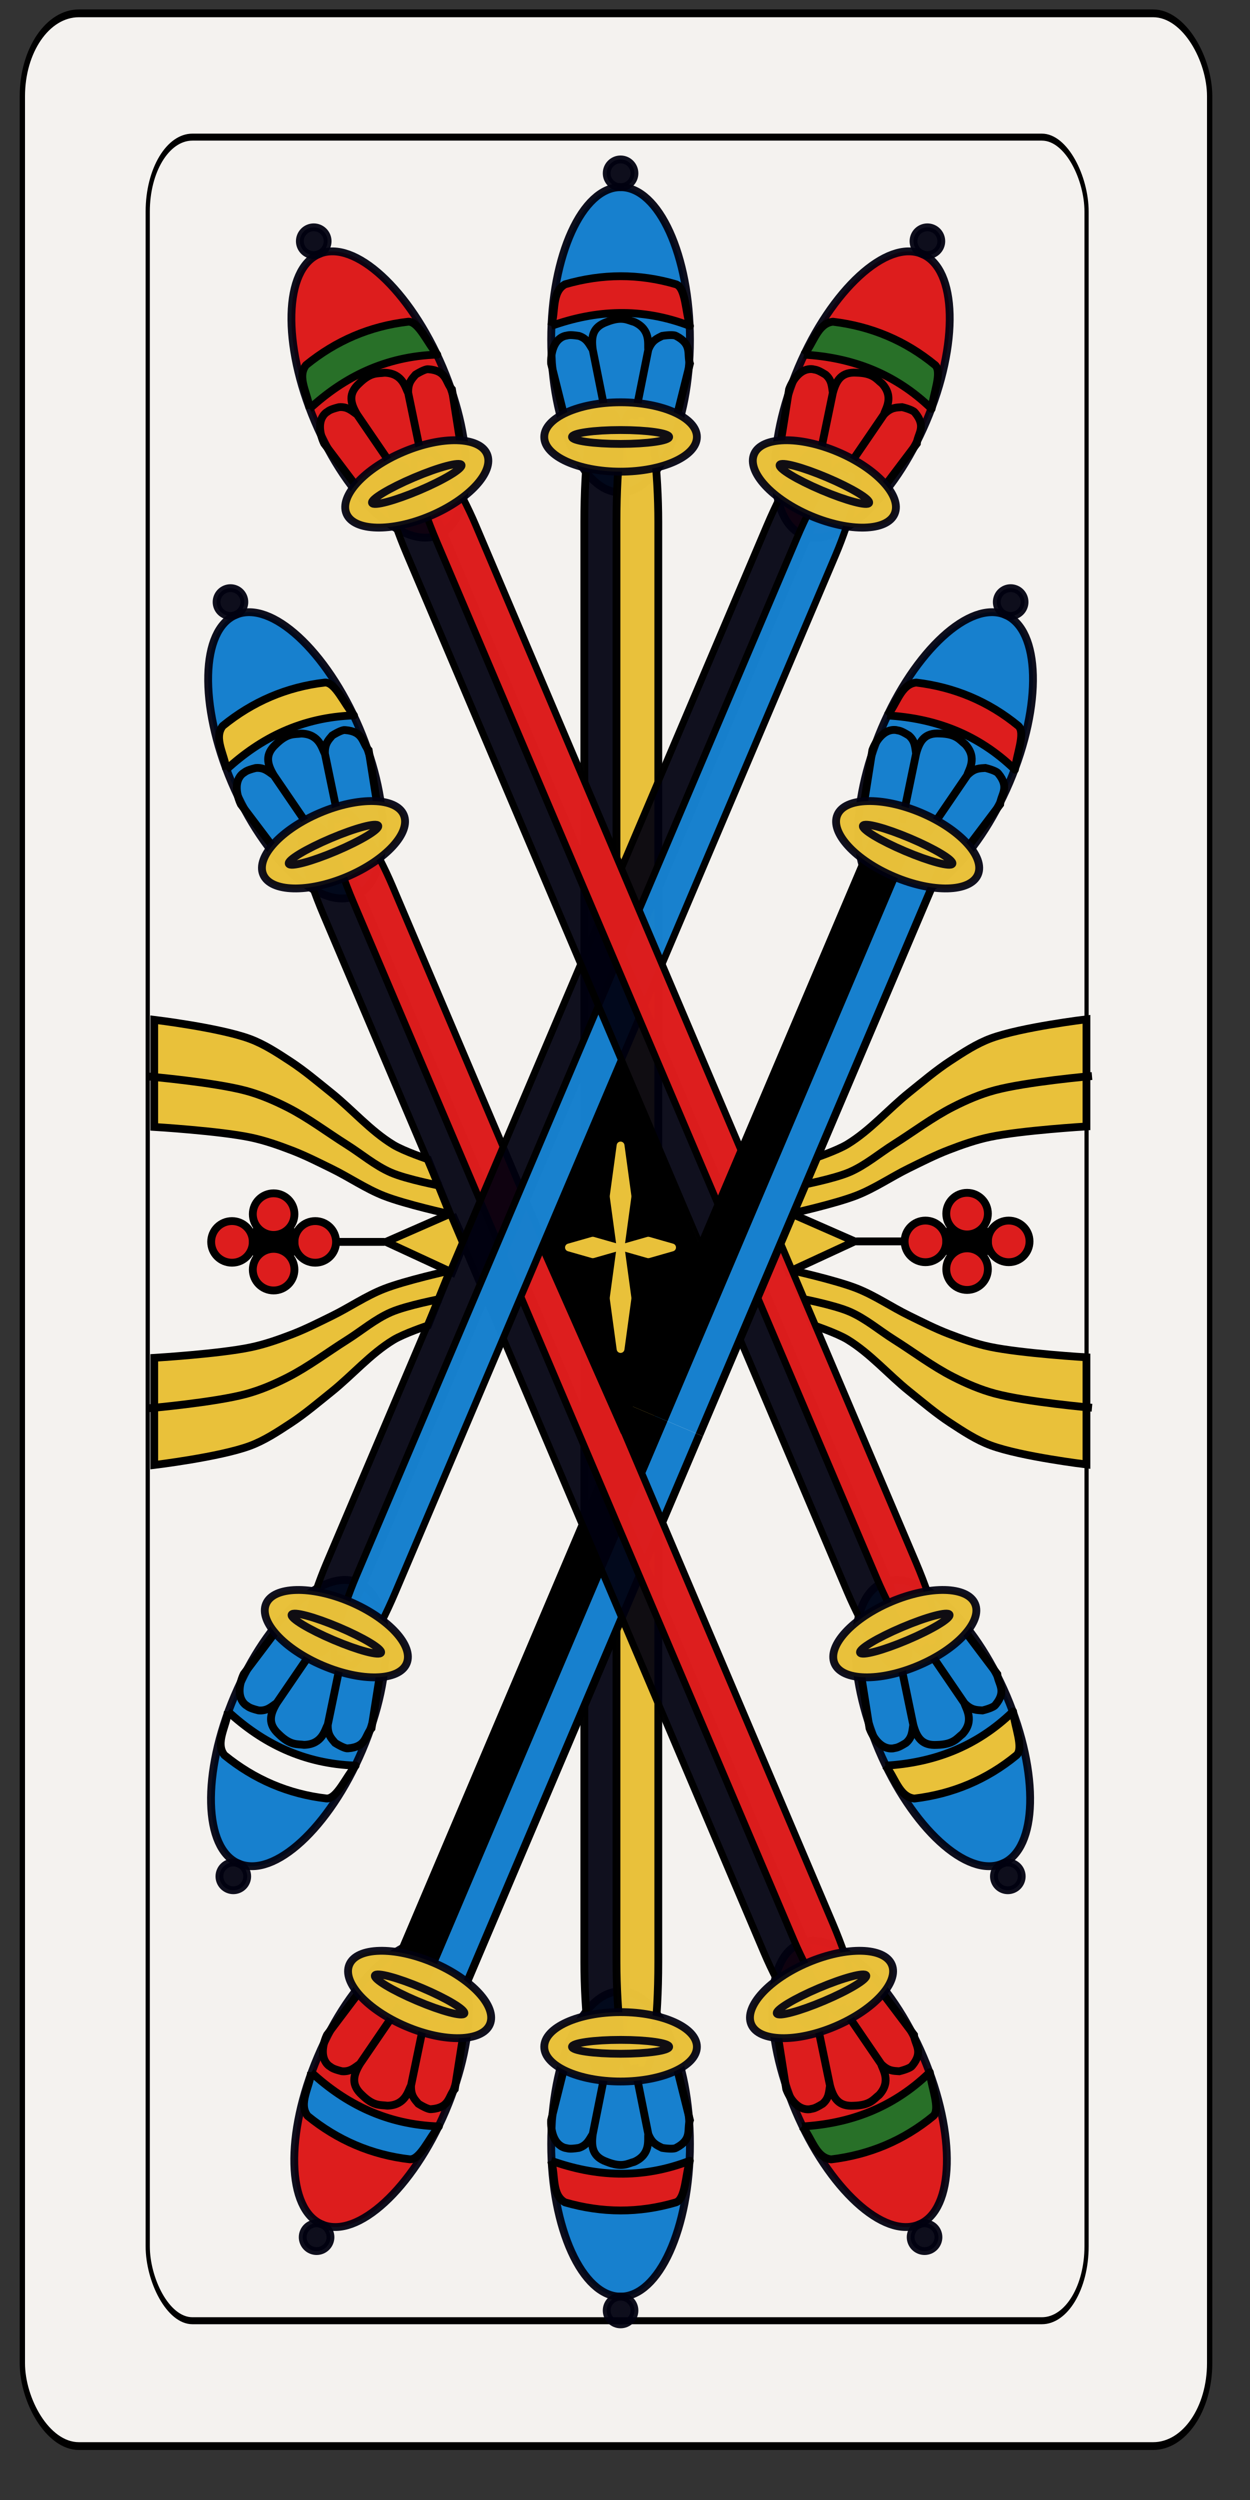 <?xml version="1.0" encoding="UTF-8" standalone="no"?>
<!-- Created with Inkscape (http://www.inkscape.org/) -->

<svg
   xmlns:dc="http://purl.org/dc/elements/1.1/"
   xmlns:cc="http://creativecommons.org/ns#"
   xmlns:rdf="http://www.w3.org/1999/02/22-rdf-syntax-ns#"
   xmlns:svg="http://www.w3.org/2000/svg"
   xmlns="http://www.w3.org/2000/svg"
   xmlns:sodipodi="http://sodipodi.sourceforge.net/DTD/sodipodi-0.dtd"
   xmlns:inkscape="http://www.inkscape.org/namespaces/inkscape"
   width="45mm"
   height="90mm"
   viewBox="0 0 45 90"
   version="1.1"
   id="svg12330"
   inkscape:version="0.92.5 (0.92.5+68)"
   sodipodi:docname="05-Bastoni.,svg.svg">
  <rect x="0" y="0" width="45" height="90" fill="#333333" stroke="none"/>
  <defs
     id="defs12324">
    <inkscape:path-effect
       effect="spiro"
       id="path-effect5697-16"
       is_visible="true" />
    <pattern
       patternUnits="userSpaceOnUse"
       width="3.543"
       height="4.725"
       patternTransform="translate(-52.264,805.512)"
       id="rombi-97">
      <path
         id="path35696-05"
         d="M 0,0 0,0.539 0.482,1.182 0,1.826 0,2.9 0.482,3.543 0,4.186 l 0,0.539 0.406,0 -0.002,-0.002 0.48,-0.643 0.484,0.645 0.807,0 0.482,-0.643 0.482,0.643 0.402,0 0,-0.537 -0.482,-0.643 0.482,-0.645 0,-1.076 L 3.061,1.182 3.543,0.537 3.543,0 3.141,0 2.658,0.643 2.176,0 1.369,0 0.887,0.645 0.404,0.002 0.406,0 0,0 Z M 1.771,0.537 2.254,1.182 1.771,1.824 1.289,1.182 1.771,0.537 Z M 0.887,1.719 1.369,2.361 0.885,3.006 0.402,2.363 0.887,1.719 Z m 1.771,0 L 3.141,2.363 2.658,3.006 2.174,2.363 2.658,1.719 Z M 1.771,2.9 2.254,3.543 1.771,4.188 1.289,3.543 1.771,2.9 Z"
         style="color:#000000;font-style:normal;font-variant:normal;font-weight:normal;font-stretch:normal;font-size:medium;line-height:normal;font-family:sans-serif;text-indent:0;text-align:start;text-decoration:none;text-decoration-line:none;text-decoration-style:solid;text-decoration-color:#000000;letter-spacing:normal;word-spacing:normal;text-transform:none;direction:ltr;block-progression:tb;writing-mode:lr-tb;baseline-shift:baseline;text-anchor:start;white-space:normal;clip-rule:nonzero;display:inline;overflow:visible;visibility:visible;opacity:1;isolation:auto;mix-blend-mode:normal;color-interpolation:sRGB;color-interpolation-filters:linearRGB;solid-color:#000000;solid-opacity:1;fill:#000000;fill-opacity:1;fill-rule:evenodd;stroke:none;stroke-width:0.645;stroke-linecap:butt;stroke-linejoin:miter;stroke-miterlimit:4;stroke-dasharray:none;stroke-dashoffset:0;stroke-opacity:1;color-rendering:auto;image-rendering:auto;shape-rendering:auto;text-rendering:auto;enable-background:accumulate"
         inkscape:connector-curvature="0" />
    </pattern>
    <pattern
       patternUnits="userSpaceOnUse"
       width="3.543"
       height="4.725"
       patternTransform="translate(-52.264,805.512)"
       id="pattern15214">
      <path
         id="path15212"
         d="M 0,0 0,0.539 0.482,1.182 0,1.826 0,2.9 0.482,3.543 0,4.186 l 0,0.539 0.406,0 -0.002,-0.002 0.48,-0.643 0.484,0.645 0.807,0 0.482,-0.643 0.482,0.643 0.402,0 0,-0.537 -0.482,-0.643 0.482,-0.645 0,-1.076 L 3.061,1.182 3.543,0.537 3.543,0 3.141,0 2.658,0.643 2.176,0 1.369,0 0.887,0.645 0.404,0.002 0.406,0 0,0 Z M 1.771,0.537 2.254,1.182 1.771,1.824 1.289,1.182 1.771,0.537 Z M 0.887,1.719 1.369,2.361 0.885,3.006 0.402,2.363 0.887,1.719 Z m 1.771,0 L 3.141,2.363 2.658,3.006 2.174,2.363 2.658,1.719 Z M 1.771,2.9 2.254,3.543 1.771,4.188 1.289,3.543 1.771,2.9 Z"
         style="color:#000000;font-style:normal;font-variant:normal;font-weight:normal;font-stretch:normal;font-size:medium;line-height:normal;font-family:sans-serif;text-indent:0;text-align:start;text-decoration:none;text-decoration-line:none;text-decoration-style:solid;text-decoration-color:#000000;letter-spacing:normal;word-spacing:normal;text-transform:none;direction:ltr;block-progression:tb;writing-mode:lr-tb;baseline-shift:baseline;text-anchor:start;white-space:normal;clip-rule:nonzero;display:inline;overflow:visible;visibility:visible;opacity:1;isolation:auto;mix-blend-mode:normal;color-interpolation:sRGB;color-interpolation-filters:linearRGB;solid-color:#000000;solid-opacity:1;fill:#000000;fill-opacity:1;fill-rule:evenodd;stroke:none;stroke-width:0.645;stroke-linecap:butt;stroke-linejoin:miter;stroke-miterlimit:4;stroke-dasharray:none;stroke-dashoffset:0;stroke-opacity:1;color-rendering:auto;image-rendering:auto;shape-rendering:auto;text-rendering:auto;enable-background:accumulate"
         inkscape:connector-curvature="0" />
    </pattern>
    <pattern
       patternUnits="userSpaceOnUse"
       width="3.543"
       height="4.725"
       patternTransform="translate(-52.264,805.512)"
       id="rombi-44">
      <path
         id="path35696-60"
         d="M 0,0 0,0.539 0.482,1.182 0,1.826 0,2.9 0.482,3.543 0,4.186 l 0,0.539 0.406,0 -0.002,-0.002 0.48,-0.643 0.484,0.645 0.807,0 0.482,-0.643 0.482,0.643 0.402,0 0,-0.537 -0.482,-0.643 0.482,-0.645 0,-1.076 L 3.061,1.182 3.543,0.537 3.543,0 3.141,0 2.658,0.643 2.176,0 1.369,0 0.887,0.645 0.404,0.002 0.406,0 0,0 Z M 1.771,0.537 2.254,1.182 1.771,1.824 1.289,1.182 1.771,0.537 Z M 0.887,1.719 1.369,2.361 0.885,3.006 0.402,2.363 0.887,1.719 Z m 1.771,0 L 3.141,2.363 2.658,3.006 2.174,2.363 2.658,1.719 Z M 1.771,2.9 2.254,3.543 1.771,4.188 1.289,3.543 1.771,2.9 Z"
         style="color:#000000;font-style:normal;font-variant:normal;font-weight:normal;font-stretch:normal;font-size:medium;line-height:normal;font-family:sans-serif;text-indent:0;text-align:start;text-decoration:none;text-decoration-line:none;text-decoration-style:solid;text-decoration-color:#000000;letter-spacing:normal;word-spacing:normal;text-transform:none;direction:ltr;block-progression:tb;writing-mode:lr-tb;baseline-shift:baseline;text-anchor:start;white-space:normal;clip-rule:nonzero;display:inline;overflow:visible;visibility:visible;opacity:1;isolation:auto;mix-blend-mode:normal;color-interpolation:sRGB;color-interpolation-filters:linearRGB;solid-color:#000000;solid-opacity:1;fill:#000000;fill-opacity:1;fill-rule:evenodd;stroke:none;stroke-width:0.645;stroke-linecap:butt;stroke-linejoin:miter;stroke-miterlimit:4;stroke-dasharray:none;stroke-dashoffset:0;stroke-opacity:1;color-rendering:auto;image-rendering:auto;shape-rendering:auto;text-rendering:auto;enable-background:accumulate"
         inkscape:connector-curvature="0" />
    </pattern>
    <pattern
       patternUnits="userSpaceOnUse"
       width="3.543"
       height="4.725"
       patternTransform="translate(-52.264,805.512)"
       id="pattern15592">
      <path
         id="path15590"
         d="M 0,0 0,0.539 0.482,1.182 0,1.826 0,2.9 0.482,3.543 0,4.186 l 0,0.539 0.406,0 -0.002,-0.002 0.48,-0.643 0.484,0.645 0.807,0 0.482,-0.643 0.482,0.643 0.402,0 0,-0.537 -0.482,-0.643 0.482,-0.645 0,-1.076 L 3.061,1.182 3.543,0.537 3.543,0 3.141,0 2.658,0.643 2.176,0 1.369,0 0.887,0.645 0.404,0.002 0.406,0 0,0 Z M 1.771,0.537 2.254,1.182 1.771,1.824 1.289,1.182 1.771,0.537 Z M 0.887,1.719 1.369,2.361 0.885,3.006 0.402,2.363 0.887,1.719 Z m 1.771,0 L 3.141,2.363 2.658,3.006 2.174,2.363 2.658,1.719 Z M 1.771,2.9 2.254,3.543 1.771,4.188 1.289,3.543 1.771,2.9 Z"
         style="color:#000000;font-style:normal;font-variant:normal;font-weight:normal;font-stretch:normal;font-size:medium;line-height:normal;font-family:sans-serif;text-indent:0;text-align:start;text-decoration:none;text-decoration-line:none;text-decoration-style:solid;text-decoration-color:#000000;letter-spacing:normal;word-spacing:normal;text-transform:none;direction:ltr;block-progression:tb;writing-mode:lr-tb;baseline-shift:baseline;text-anchor:start;white-space:normal;clip-rule:nonzero;display:inline;overflow:visible;visibility:visible;opacity:1;isolation:auto;mix-blend-mode:normal;color-interpolation:sRGB;color-interpolation-filters:linearRGB;solid-color:#000000;solid-opacity:1;fill:#000000;fill-opacity:1;fill-rule:evenodd;stroke:none;stroke-width:0.645;stroke-linecap:butt;stroke-linejoin:miter;stroke-miterlimit:4;stroke-dasharray:none;stroke-dashoffset:0;stroke-opacity:1;color-rendering:auto;image-rendering:auto;shape-rendering:auto;text-rendering:auto;enable-background:accumulate"
         inkscape:connector-curvature="0" />
    </pattern>
    <pattern
       patternUnits="userSpaceOnUse"
       width="3.543"
       height="4.725"
       patternTransform="translate(-52.264,805.512)"
       id="rombi-16">
      <path
         id="path35696-09"
         d="M 0,0 0,0.539 0.482,1.182 0,1.826 0,2.9 0.482,3.543 0,4.186 l 0,0.539 0.406,0 -0.002,-0.002 0.48,-0.643 0.484,0.645 0.807,0 0.482,-0.643 0.482,0.643 0.402,0 0,-0.537 -0.482,-0.643 0.482,-0.645 0,-1.076 L 3.061,1.182 3.543,0.537 3.543,0 3.141,0 2.658,0.643 2.176,0 1.369,0 0.887,0.645 0.404,0.002 0.406,0 0,0 Z M 1.771,0.537 2.254,1.182 1.771,1.824 1.289,1.182 1.771,0.537 Z M 0.887,1.719 1.369,2.361 0.885,3.006 0.402,2.363 0.887,1.719 Z m 1.771,0 L 3.141,2.363 2.658,3.006 2.174,2.363 2.658,1.719 Z M 1.771,2.9 2.254,3.543 1.771,4.188 1.289,3.543 1.771,2.9 Z"
         style="color:#000000;font-style:normal;font-variant:normal;font-weight:normal;font-stretch:normal;font-size:medium;line-height:normal;font-family:sans-serif;text-indent:0;text-align:start;text-decoration:none;text-decoration-line:none;text-decoration-style:solid;text-decoration-color:#000000;letter-spacing:normal;word-spacing:normal;text-transform:none;direction:ltr;block-progression:tb;writing-mode:lr-tb;baseline-shift:baseline;text-anchor:start;white-space:normal;clip-rule:nonzero;display:inline;overflow:visible;visibility:visible;opacity:1;isolation:auto;mix-blend-mode:normal;color-interpolation:sRGB;color-interpolation-filters:linearRGB;solid-color:#000000;solid-opacity:1;fill:#000000;fill-opacity:1;fill-rule:evenodd;stroke:none;stroke-width:0.645;stroke-linecap:butt;stroke-linejoin:miter;stroke-miterlimit:4;stroke-dasharray:none;stroke-dashoffset:0;stroke-opacity:1;color-rendering:auto;image-rendering:auto;shape-rendering:auto;text-rendering:auto;enable-background:accumulate"
         inkscape:connector-curvature="0" />
    </pattern>
    <pattern
       patternUnits="userSpaceOnUse"
       width="3.543"
       height="4.725"
       patternTransform="translate(-52.264,805.512)"
       id="pattern16138">
      <path
         id="path16136"
         d="M 0,0 0,0.539 0.482,1.182 0,1.826 0,2.9 0.482,3.543 0,4.186 l 0,0.539 0.406,0 -0.002,-0.002 0.48,-0.643 0.484,0.645 0.807,0 0.482,-0.643 0.482,0.643 0.402,0 0,-0.537 -0.482,-0.643 0.482,-0.645 0,-1.076 L 3.061,1.182 3.543,0.537 3.543,0 3.141,0 2.658,0.643 2.176,0 1.369,0 0.887,0.645 0.404,0.002 0.406,0 0,0 Z M 1.771,0.537 2.254,1.182 1.771,1.824 1.289,1.182 1.771,0.537 Z M 0.887,1.719 1.369,2.361 0.885,3.006 0.402,2.363 0.887,1.719 Z m 1.771,0 L 3.141,2.363 2.658,3.006 2.174,2.363 2.658,1.719 Z M 1.771,2.9 2.254,3.543 1.771,4.188 1.289,3.543 1.771,2.9 Z"
         style="color:#000000;font-style:normal;font-variant:normal;font-weight:normal;font-stretch:normal;font-size:medium;line-height:normal;font-family:sans-serif;text-indent:0;text-align:start;text-decoration:none;text-decoration-line:none;text-decoration-style:solid;text-decoration-color:#000000;letter-spacing:normal;word-spacing:normal;text-transform:none;direction:ltr;block-progression:tb;writing-mode:lr-tb;baseline-shift:baseline;text-anchor:start;white-space:normal;clip-rule:nonzero;display:inline;overflow:visible;visibility:visible;opacity:1;isolation:auto;mix-blend-mode:normal;color-interpolation:sRGB;color-interpolation-filters:linearRGB;solid-color:#000000;solid-opacity:1;fill:#000000;fill-opacity:1;fill-rule:evenodd;stroke:none;stroke-width:0.645;stroke-linecap:butt;stroke-linejoin:miter;stroke-miterlimit:4;stroke-dasharray:none;stroke-dashoffset:0;stroke-opacity:1;color-rendering:auto;image-rendering:auto;shape-rendering:auto;text-rendering:auto;enable-background:accumulate"
         inkscape:connector-curvature="0" />
    </pattern>
    <inkscape:path-effect
       effect="powerstroke"
       id="path-effect25722"
       is_visible="true"
       offset_points="0,0.5"
       sort_points="true"
       interpolator_type="Linear"
       interpolator_beta="0.2"
       start_linecap_type="zerowidth"
       linejoin_type="round"
       miter_limit="4"
       end_linecap_type="zerowidth"
       cusp_linecap_type="round" />
  </defs>
  <sodipodi:namedview
     id="base"
     pagecolor="#ffffff"
     bordercolor="#666666"
     borderopacity="1.0"
     inkscape:pageopacity="0.0"
     inkscape:pageshadow="2"
     inkscape:zoom="1.4"
     inkscape:cx="64.017417"
     inkscape:cy="182.55942"
     inkscape:document-units="mm"
     inkscape:current-layer="layer1"
     showgrid="false"
     inkscape:window-width="1920"
     inkscape:window-height="1015"
     inkscape:window-x="0"
     inkscape:window-y="36"
     inkscape:window-maximized="1" />
  <g
     inkscape:label="Livello 1"
     inkscape:groupmode="layer"
     id="layer1"
     transform="translate(0,-207)">
    <g
       transform="matrix(0.282,0,0,0.282,-180,-119)"
       style="display:inline;enable-background:new"
       id="g15798">
      <g
         id="g3963-36-7-9"
         transform="matrix(0.97,0,0,0.996,-324.588,-588.814)"
         style="display:inline;fill:#f4f2ef;fill-opacity:1">
        <g
           style="fill:#f4f2ef;fill-opacity:1"
           transform="matrix(0.7,0,0,1,298.314,-0.792)"
           id="g3888-7-3-8">
          <rect
             inkscape:label="#bordo esterno"
             ry="10.63"
             rx="10.63"
             style="fill:#f4f2ef;fill-opacity:1;stroke:#000000;stroke-width:0.997;stroke-miterlimit:4;stroke-dasharray:none;stroke-opacity:1"
             id="bordo_esterno-5-6-7"
             width="223.228"
             height="311.811"
             x="996.133"
             y="1754.351" />
        </g>
      </g>
      <g
         transform="translate(0,3.544)"
         id="g24318"
         style="display:inline">
        <path
           style="fill:none;fill-rule:evenodd;stroke:#000000;stroke-width:1px;stroke-linecap:butt;stroke-linejoin:miter;stroke-opacity:1"
           d="m 673.228,1311.024 h 14.173"
           id="path24265"
           inkscape:connector-curvature="0" />
        <path
           style="fill:#e9c13a;fill-rule:evenodd;stroke:#000000;stroke-width:1px;stroke-linecap:butt;stroke-linejoin:miter;stroke-opacity:1"
           d="m 695.793,1307.417 -8.22,3.606 8.441,3.907 1.591,-3.907 -1.547,-3.474"
           id="path24211"
           inkscape:connector-curvature="0" />
        <g
           id="g24182">
          <path
             inkscape:connector-curvature="0"
             id="path24132"
             d="m 657.988,1282.673 v 13.678 c 0,0 8.266,0.494 12.308,1.341 1.813,0.38 3.574,0.999 5.304,1.667 1.726,0.666 3.382,1.51 5.045,2.325 2.249,1.102 4.339,2.552 6.668,3.468 2.72,1.071 8.443,2.335 8.443,2.335 l -2.823,-7.009 c 0,0 -3.056,-1.018 -4.424,-1.852 -2.929,-1.786 -5.226,-4.48 -7.908,-6.632 -1.711,-1.373 -3.387,-2.803 -5.218,-4.004 -1.665,-1.092 -3.355,-2.21 -5.218,-2.894 -3.891,-1.428 -12.177,-2.423 -12.177,-2.423 z"
             style="fill:#e9c13a;fill-rule:evenodd;stroke:#000000;stroke-width:0.99;stroke-linecap:butt;stroke-linejoin:miter;stroke-miterlimit:4;stroke-dasharray:none;stroke-opacity:1" />
          <path
             sodipodi:nodetypes="caaaac"
             inkscape:connector-curvature="0"
             id="path24134"
             d="m 694.6,1303.882 c 0,0 -4.382,-0.83 -6.408,-1.716 -2.027,-0.887 -3.741,-2.363 -5.613,-3.543 -2.525,-1.592 -4.918,-3.418 -7.579,-4.772 -1.7,-0.865 -3.473,-1.626 -5.315,-2.121 -4.035,-1.085 -12.402,-1.817 -12.402,-1.817"
             style="fill:none;fill-rule:evenodd;stroke:#000000;stroke-width:1px;stroke-linecap:butt;stroke-linejoin:miter;stroke-opacity:1" />
        </g>
        <g
           transform="matrix(1,0,0,-1,0.001,2622.175)"
           style="display:inline"
           id="g24182-6">
          <path
             inkscape:connector-curvature="0"
             id="path24132-7"
             d="m 657.988,1282.673 v 13.678 c 0,0 8.266,0.494 12.308,1.341 1.813,0.38 3.574,0.999 5.304,1.667 1.726,0.666 3.382,1.51 5.045,2.325 2.249,1.102 4.339,2.552 6.668,3.468 2.72,1.071 8.443,2.335 8.443,2.335 l -2.823,-7.009 c 0,0 -3.056,-1.018 -4.424,-1.852 -2.929,-1.786 -5.226,-4.48 -7.908,-6.632 -1.711,-1.373 -3.387,-2.803 -5.218,-4.004 -1.665,-1.092 -3.355,-2.21 -5.218,-2.894 -3.891,-1.428 -12.177,-2.423 -12.177,-2.423 z"
             style="fill:#e9c13a;fill-rule:evenodd;stroke:#000000;stroke-width:0.99;stroke-linecap:butt;stroke-linejoin:miter;stroke-miterlimit:4;stroke-dasharray:none;stroke-opacity:1" />
          <path
             sodipodi:nodetypes="caaaac"
             inkscape:connector-curvature="0"
             id="path24134-5"
             d="m 694.6,1303.882 c 0,0 -4.382,-0.83 -6.408,-1.716 -2.027,-0.887 -3.741,-2.363 -5.613,-3.543 -2.525,-1.592 -4.918,-3.418 -7.579,-4.772 -1.7,-0.865 -3.473,-1.626 -5.315,-2.121 -4.035,-1.085 -12.402,-1.817 -12.402,-1.817"
             style="fill:none;fill-rule:evenodd;stroke:#000000;stroke-width:1px;stroke-linecap:butt;stroke-linejoin:miter;stroke-opacity:1" />
        </g>
        <circle
           style="opacity:1;fill:#dd1d1d;fill-opacity:1;stroke:#000000;stroke-width:0.999;stroke-linecap:round;stroke-linejoin:round;stroke-miterlimit:4;stroke-dasharray:none;stroke-dashoffset:0;stroke-opacity:1"
           id="path24230"
           cx="667.913"
           cy="1311.024"
           r="2.657" />
        <circle
           style="display:inline;opacity:1;fill:#dd1d1d;fill-opacity:1;stroke:#000000;stroke-width:0.999;stroke-linecap:round;stroke-linejoin:round;stroke-miterlimit:4;stroke-dasharray:none;stroke-dashoffset:0;stroke-opacity:1"
           id="path24230-5"
           cx="678.543"
           cy="1311.024"
           r="2.657" />
        <circle
           style="display:inline;opacity:1;fill:#000000;fill-opacity:1;stroke:#000000;stroke-width:0.999;stroke-linecap:round;stroke-linejoin:round;stroke-miterlimit:4;stroke-dasharray:none;stroke-dashoffset:0;stroke-opacity:1"
           id="path24230-9"
           cx="673.228"
           cy="1311.024"
           r="2.657" />
        <circle
           style="display:inline;opacity:1;fill:#dd1d1d;fill-opacity:1;stroke:#000000;stroke-width:0.999;stroke-linecap:round;stroke-linejoin:round;stroke-miterlimit:4;stroke-dasharray:none;stroke-dashoffset:0;stroke-opacity:1"
           id="path24230-6"
           cx="673.228"
           cy="1307.48"
           r="2.657" />
        <circle
           style="display:inline;opacity:1;fill:#dd1d1d;fill-opacity:1;stroke:#000000;stroke-width:0.999;stroke-linecap:round;stroke-linejoin:round;stroke-miterlimit:4;stroke-dasharray:none;stroke-dashoffset:0;stroke-opacity:1"
           id="path24230-2"
           cx="673.228"
           cy="1314.567"
           r="2.657" />
      </g>
      <g
         id="g3963-3-3-4-4-7-83"
         transform="matrix(0.767,0,0,0.894,-106.474,-394.148)"
         style="display:inline;fill:none">
        <g
           style="fill:none"
           transform="matrix(0.7,0,0,1,298.314,-0.792)"
           id="g3888-6-5-7-3-8-80">
          <rect
             inkscape:label="#bordo interno"
             ry="10.63"
             rx="10.63"
             style="fill:none;fill-opacity:1;stroke:#000000;stroke-width:0.997;stroke-miterlimit:4;stroke-dasharray:none;stroke-opacity:1"
             id="bordo_interno-6-4-0-6-40"
             width="223.228"
             height="311.811"
             x="996.133"
             y="1754.351" />
        </g>
      </g>
      <g
         id="g24318-9"
         style="display:inline"
         transform="matrix(-1,0,0,1,1434.983,3.48)">
        <path
           style="fill:none;fill-rule:evenodd;stroke:#000000;stroke-width:1px;stroke-linecap:butt;stroke-linejoin:miter;stroke-opacity:1"
           d="m 673.228,1311.024 h 14.173"
           id="path24265-2"
           inkscape:connector-curvature="0" />
        <path
           style="fill:#e9c13a;fill-rule:evenodd;stroke:#000000;stroke-width:1px;stroke-linecap:butt;stroke-linejoin:miter;stroke-opacity:1"
           d="m 695.793,1307.417 -8.22,3.606 8.441,3.907 1.591,-3.907 -1.547,-3.474"
           id="path24211-0"
           inkscape:connector-curvature="0" />
        <g
           id="g24182-2">
          <path
             inkscape:connector-curvature="0"
             id="path24132-3"
             d="m 657.988,1282.673 v 13.678 c 0,0 8.266,0.494 12.308,1.341 1.813,0.38 3.574,0.999 5.304,1.667 1.726,0.666 3.382,1.51 5.045,2.325 2.249,1.102 4.339,2.552 6.668,3.468 2.72,1.071 8.443,2.335 8.443,2.335 l -2.823,-7.009 c 0,0 -3.056,-1.018 -4.424,-1.852 -2.929,-1.786 -5.226,-4.48 -7.908,-6.632 -1.711,-1.373 -3.387,-2.803 -5.218,-4.004 -1.665,-1.092 -3.355,-2.21 -5.218,-2.894 -3.891,-1.428 -12.177,-2.423 -12.177,-2.423 z"
             style="fill:#e9c13a;fill-rule:evenodd;stroke:#000000;stroke-width:0.99;stroke-linecap:butt;stroke-linejoin:miter;stroke-miterlimit:4;stroke-dasharray:none;stroke-opacity:1" />
          <path
             sodipodi:nodetypes="caaaac"
             inkscape:connector-curvature="0"
             id="path24134-7"
             d="m 694.6,1303.882 c 0,0 -4.382,-0.83 -6.408,-1.716 -2.027,-0.887 -3.741,-2.363 -5.613,-3.543 -2.525,-1.592 -4.918,-3.418 -7.579,-4.772 -1.7,-0.865 -3.473,-1.626 -5.315,-2.121 -4.035,-1.085 -12.402,-1.817 -12.402,-1.817"
             style="fill:none;fill-rule:evenodd;stroke:#000000;stroke-width:1px;stroke-linecap:butt;stroke-linejoin:miter;stroke-opacity:1" />
        </g>
        <g
           transform="matrix(1,0,0,-1,0.001,2622.175)"
           style="display:inline"
           id="g24182-6-5">
          <path
             inkscape:connector-curvature="0"
             id="path24132-7-9"
             d="m 657.988,1282.673 v 13.678 c 0,0 8.266,0.494 12.308,1.341 1.813,0.38 3.574,0.999 5.304,1.667 1.726,0.666 3.382,1.51 5.045,2.325 2.249,1.102 4.339,2.552 6.668,3.468 2.72,1.071 8.443,2.335 8.443,2.335 l -2.823,-7.009 c 0,0 -3.056,-1.018 -4.424,-1.852 -2.929,-1.786 -5.226,-4.48 -7.908,-6.632 -1.711,-1.373 -3.387,-2.803 -5.218,-4.004 -1.665,-1.092 -3.355,-2.21 -5.218,-2.894 -3.891,-1.428 -12.177,-2.423 -12.177,-2.423 z"
             style="fill:#e9c13a;fill-rule:evenodd;stroke:#000000;stroke-width:0.99;stroke-linecap:butt;stroke-linejoin:miter;stroke-miterlimit:4;stroke-dasharray:none;stroke-opacity:1" />
          <path
             sodipodi:nodetypes="caaaac"
             inkscape:connector-curvature="0"
             id="path24134-5-2"
             d="m 694.6,1303.882 c 0,0 -4.382,-0.83 -6.408,-1.716 -2.027,-0.887 -3.741,-2.363 -5.613,-3.543 -2.525,-1.592 -4.918,-3.418 -7.579,-4.772 -1.7,-0.865 -3.473,-1.626 -5.315,-2.121 -4.035,-1.085 -12.402,-1.817 -12.402,-1.817"
             style="fill:none;fill-rule:evenodd;stroke:#000000;stroke-width:1px;stroke-linecap:butt;stroke-linejoin:miter;stroke-opacity:1" />
        </g>
        <circle
           style="opacity:1;fill:#dd1d1d;fill-opacity:1;stroke:#000000;stroke-width:0.999;stroke-linecap:round;stroke-linejoin:round;stroke-miterlimit:4;stroke-dasharray:none;stroke-dashoffset:0;stroke-opacity:1"
           id="path24230-28"
           cx="667.913"
           cy="1311.024"
           r="2.657" />
        <circle
           style="display:inline;opacity:1;fill:#dd1d1d;fill-opacity:1;stroke:#000000;stroke-width:0.999;stroke-linecap:round;stroke-linejoin:round;stroke-miterlimit:4;stroke-dasharray:none;stroke-dashoffset:0;stroke-opacity:1"
           id="path24230-5-9"
           cx="678.543"
           cy="1311.024"
           r="2.657" />
        <circle
           style="display:inline;opacity:1;fill:#000000;fill-opacity:1;stroke:#000000;stroke-width:0.999;stroke-linecap:round;stroke-linejoin:round;stroke-miterlimit:4;stroke-dasharray:none;stroke-dashoffset:0;stroke-opacity:1"
           id="path24230-9-7"
           cx="673.228"
           cy="1311.024"
           r="2.657" />
        <circle
           style="display:inline;opacity:1;fill:#dd1d1d;fill-opacity:1;stroke:#000000;stroke-width:0.999;stroke-linecap:round;stroke-linejoin:round;stroke-miterlimit:4;stroke-dasharray:none;stroke-dashoffset:0;stroke-opacity:1"
           id="path24230-6-3"
           cx="673.228"
           cy="1307.48"
           r="2.657" />
        <circle
           style="display:inline;opacity:1;fill:#dd1d1d;fill-opacity:1;stroke:#000000;stroke-width:0.999;stroke-linecap:round;stroke-linejoin:round;stroke-miterlimit:4;stroke-dasharray:none;stroke-dashoffset:0;stroke-opacity:1"
           id="path24230-2-6"
           cx="673.228"
           cy="1314.567"
           r="2.657" />
      </g>
      <g
         id="g10000"
         style="display:inline"
         transform="translate(0,1055.907)">
        <ellipse
           style="display:inline;opacity:1;fill:#1780ce;fill-opacity:1;stroke:#00000f;stroke-width:0.999;stroke-linejoin:round;stroke-miterlimit:4;stroke-dasharray:none;stroke-dashoffset:0;stroke-opacity:0.941"
           id="path4792-8"
           cx="717.52"
           cy="143.504"
           rx="8.858"
           ry="19.488" />
        <ellipse
           style="display:inline;opacity:1;fill:#1780ce;fill-opacity:1;stroke:#00000f;stroke-width:0.999;stroke-linejoin:round;stroke-miterlimit:4;stroke-dasharray:none;stroke-dashoffset:0;stroke-opacity:0.941"
           id="path4792-6-96"
           cx="717.52"
           cy="373.819"
           rx="8.858"
           ry="19.488" />
        <rect
           style="display:inline;opacity:0.99;fill:#00000f;fill-opacity:0.941;stroke:#000000;stroke-width:0.997;stroke-linejoin:round;stroke-miterlimit:4;stroke-dasharray:none;stroke-dashoffset:0;stroke-opacity:1"
           id="rect3970-4"
           width="5.338"
           height="211.601"
           x="712.894"
           y="152.861"
           rx="1.772"
           ry="13.896" />
        <rect
           style="display:inline;opacity:0.99;fill:#e9c13a;fill-opacity:1;stroke:#000000;stroke-width:0.997;stroke-linejoin:round;stroke-miterlimit:4;stroke-dasharray:none;stroke-dashoffset:0;stroke-opacity:1"
           id="rect3970-3-3"
           width="5.338"
           height="211.601"
           x="716.998"
           y="152.861"
           rx="1.772"
           ry="13.896" />
        <path
           style="display:inline;fill:none;fill-rule:evenodd;stroke:#000000;stroke-width:1px;stroke-linecap:butt;stroke-linejoin:miter;stroke-opacity:1"
           d="m 710.426,153.632 -1.772,-7.087 c -0.058,-1.177 0.253,-3.097 1.772,-3.543 0.407,-0.05 0.427,-0.206 1.772,0 1.045,0.331 1.339,1.091 1.772,1.772 l 1.772,8.858 -1.772,-8.858 c -0.243,-1.742 0.027,-2.919 1.772,-3.543 1.997,-0.793 2.67,-0.229 3.543,0 2.152,0.985 1.668,2.87 1.772,3.543 l -1.772,8.858 1.772,-8.858 c 0.466,-1.218 1.128,-1.441 1.772,-1.772 0.854,-0.136 1.561,-0.138 1.772,0 2.142,1.107 1.353,2.354 1.772,3.543 l -1.772,7.087"
           id="path4896-33"
           inkscape:connector-curvature="0"
           sodipodi:nodetypes="cccccccccccccccc" />
        <path
           style="display:inline;fill:none;fill-rule:evenodd;stroke:#000000;stroke-width:1px;stroke-linecap:butt;stroke-linejoin:miter;stroke-opacity:1"
           d="m 710.426,363.691 -1.772,7.087 c -0.058,1.177 0.253,3.097 1.772,3.543 0.407,0.05 0.427,0.206 1.772,0 1.045,-0.331 1.339,-1.091 1.772,-1.772 l 1.772,-8.858 -1.772,8.858 c -0.243,1.742 0.027,2.919 1.772,3.543 1.997,0.793 2.67,0.229 3.543,0 2.152,-0.985 1.668,-2.87 1.772,-3.543 l -1.772,-8.858 1.772,8.858 c 0.466,1.218 1.128,1.441 1.772,1.772 0.854,0.136 1.561,0.138 1.772,0 2.142,-1.107 1.353,-2.354 1.772,-3.543 l -1.772,-7.087"
           id="path4896-6-86"
           inkscape:connector-curvature="0"
           sodipodi:nodetypes="cccccccccccccccc" />
        <ellipse
           style="display:inline;opacity:0.99;fill:#e9c13a;fill-opacity:1;stroke:#00000f;stroke-width:0.999;stroke-linejoin:round;stroke-miterlimit:4;stroke-dasharray:none;stroke-dashoffset:0;stroke-opacity:0.941"
           id="path4818-0"
           cx="717.52"
           cy="155.905"
           rx="9.744"
           ry="4.429" />
        <ellipse
           style="display:inline;opacity:0.99;fill:#e9c13a;fill-opacity:1;stroke:#00000f;stroke-width:0.999;stroke-linejoin:round;stroke-miterlimit:4;stroke-dasharray:none;stroke-dashoffset:0;stroke-opacity:0.941"
           id="path4824-4"
           cx="717.52"
           cy="155.905"
           rx="6.201"
           ry="0.886" />
        <ellipse
           style="display:inline;opacity:0.99;fill:#e9c13a;fill-opacity:1;stroke:#00000f;stroke-width:0.999;stroke-linejoin:round;stroke-miterlimit:4;stroke-dasharray:none;stroke-dashoffset:0;stroke-opacity:0.941"
           id="path4818-7-8"
           cx="717.52"
           cy="361.417"
           rx="9.744"
           ry="4.429" />
        <ellipse
           style="display:inline;opacity:0.99;fill:#e9c13a;fill-opacity:1;stroke:#00000f;stroke-width:0.999;stroke-linejoin:round;stroke-miterlimit:4;stroke-dasharray:none;stroke-dashoffset:0;stroke-opacity:0.941"
           id="path4824-5-8"
           cx="717.52"
           cy="361.417"
           rx="6.201"
           ry="0.886" />
        <path
           style="display:inline;fill:#dd1d1d;fill-opacity:1;fill-rule:evenodd;stroke:#000000;stroke-width:0.999;stroke-linecap:butt;stroke-linejoin:round;stroke-miterlimit:4;stroke-dasharray:none;stroke-opacity:1"
           d="m 708.662,141.732 c 0.587,-1.774 0.026,-4.343 1.772,-5.315 4.724,-1.367 9.449,-1.395 14.173,0 1.216,0.442 1.21,3.482 1.772,5.315 -6.205,-2.396 -12.063,-2.017 -17.716,0"
           id="path4854-89"
           inkscape:connector-curvature="0"
           sodipodi:nodetypes="ccccc" />
        <path
           style="display:inline;fill:#dd1d1d;fill-opacity:1;fill-rule:evenodd;stroke:#000000;stroke-width:0.999;stroke-linecap:butt;stroke-linejoin:round;stroke-miterlimit:4;stroke-dasharray:none;stroke-opacity:1"
           d="m 708.649,375.959 c 0.587,1.774 0.026,4.343 1.772,5.315 4.724,1.367 9.449,1.395 14.173,0 1.216,-0.442 1.21,-3.482 1.772,-5.315 -6.205,2.396 -12.063,2.017 -17.716,0"
           id="path4854-3-77"
           inkscape:connector-curvature="0"
           sodipodi:nodetypes="ccccc" />
        <circle
           style="display:inline;opacity:1;fill:#00000f;fill-opacity:0.941;stroke:#00000f;stroke-width:0.999;stroke-linejoin:round;stroke-miterlimit:4;stroke-dasharray:none;stroke-dashoffset:0;stroke-opacity:0.941"
           id="path4871-6"
           cx="717.52"
           cy="122.244"
           r="1.772" />
        <circle
           style="display:inline;opacity:1;fill:#00000f;fill-opacity:0.941;stroke:#00000f;stroke-width:0.999;stroke-linejoin:round;stroke-miterlimit:4;stroke-dasharray:none;stroke-dashoffset:0;stroke-opacity:0.941"
           id="path4871-5-4"
           cx="717.52"
           cy="395.079"
           r="1.772" />
      </g>
      <g
         id="g8678-6"
         style="display:inline"
         transform="translate(-1686.614,1046.362)">
        <ellipse
           style="display:inline;opacity:1;fill:#dd1d1d;fill-opacity:1;stroke:#00000f;stroke-width:0.999;stroke-linejoin:round;stroke-miterlimit:4;stroke-dasharray:none;stroke-dashoffset:0;stroke-opacity:0.941"
           id="path4792-6-05-5-3"
           cx="2331.738"
           cy="-581.622"
           rx="8.858"
           ry="19.488"
           transform="rotate(23)" />
        <path
           style="display:inline;fill:none;fill-rule:evenodd;stroke:#1780ce;stroke-width:6.024;stroke-linecap:butt;stroke-linejoin:miter;stroke-miterlimit:4;stroke-dasharray:none;stroke-opacity:1"
           d="m 2411.261,291.587 -5.538,13.046"
           id="path10616-3-8"
           inkscape:connector-curvature="0" />
        <path
           style="display:inline;fill:#1780ce;fill-rule:evenodd;stroke:#1780ce;stroke-width:6.024;stroke-linecap:butt;stroke-linejoin:miter;stroke-miterlimit:4;stroke-dasharray:none;stroke-opacity:1"
           d="m 2405.724,304.633 -26.305,61.971"
           id="path10618-3-5"
           inkscape:connector-curvature="0" />
        <path
           style="display:inline;fill:none;fill-rule:evenodd;stroke:#000000;stroke-width:1px;stroke-linecap:butt;stroke-linejoin:miter;stroke-opacity:1"
           d="m 2408.659,305.879 -26.305,61.971"
           id="path10612-5-6"
           inkscape:connector-curvature="0" />
        <path
           style="display:inline;fill:none;fill-rule:evenodd;stroke:#000000;stroke-width:5.315;stroke-linecap:butt;stroke-linejoin:miter;stroke-miterlimit:4;stroke-dasharray:none;stroke-opacity:1"
           d="m 2407.674,290.064 -5.538,13.046"
           id="path10604-1-1"
           inkscape:connector-curvature="0" />
        <path
           style="display:inline;fill:none;fill-rule:evenodd;stroke:#000000;stroke-width:5.315;stroke-linecap:butt;stroke-linejoin:miter;stroke-miterlimit:4;stroke-dasharray:none;stroke-opacity:1"
           d="m 2402.136,303.11 -26.305,61.971"
           id="path10606-2-1"
           inkscape:connector-curvature="0" />
        <path
           style="display:inline;fill:none;fill-rule:evenodd;stroke:#000000;stroke-width:0.999;stroke-linecap:butt;stroke-linejoin:miter;stroke-miterlimit:4;stroke-dasharray:none;stroke-opacity:1"
           d="m 2414.197,292.833 -5.538,13.046"
           id="path10610-8-5"
           inkscape:connector-curvature="0" />
        <ellipse
           style="display:inline;opacity:1;fill:#1780ce;fill-opacity:1;stroke:#00000f;stroke-width:0.999;stroke-linejoin:round;stroke-miterlimit:4;stroke-dasharray:none;stroke-dashoffset:0;stroke-opacity:0.941"
           id="path4792-38-1-9"
           cx="2094.296"
           cy="1112.866"
           rx="8.858"
           ry="19.488"
           transform="rotate(-23)" />
        <ellipse
           style="display:inline;opacity:1;fill:#dd1d1d;fill-opacity:1;stroke:#00000f;stroke-width:0.999;stroke-linejoin:round;stroke-miterlimit:4;stroke-dasharray:none;stroke-dashoffset:0;stroke-opacity:0.941"
           id="path4792-6-05-0-8"
           cx="2094.296"
           cy="1297.118"
           rx="8.858"
           ry="19.488"
           transform="rotate(-23)" />
        <rect
           style="display:inline;opacity:0.99;fill:#00000f;fill-opacity:0.941;stroke:#000000;stroke-width:0.887;stroke-linejoin:round;stroke-miterlimit:4;stroke-dasharray:none;stroke-dashoffset:0;stroke-opacity:1"
           id="rect3970-66-75-4"
           width="5.4"
           height="165.648"
           x="2089.615"
           y="1122.168"
           rx="1.793"
           ry="10.878"
           transform="rotate(-23)" />
        <rect
           style="display:inline;opacity:0.99;fill:#dd1d1d;fill-opacity:1;stroke:#000000;stroke-width:0.887;stroke-linejoin:round;stroke-miterlimit:4;stroke-dasharray:none;stroke-dashoffset:0;stroke-opacity:1"
           id="rect3970-3-40-8-8"
           width="5.4"
           height="165.648"
           x="2093.767"
           y="1122.168"
           rx="1.793"
           ry="10.878"
           transform="rotate(-23)" />
        <path
           style="display:inline;fill:none;fill-rule:evenodd;stroke:#000000;stroke-width:1px;stroke-linecap:butt;stroke-linejoin:miter;stroke-opacity:1"
           d="m 2360.068,218.187 -4.4,-5.831 c -0.513,-1.061 -0.978,-2.95 0.246,-3.954 0.355,-0.205 0.313,-0.356 1.631,-0.692 1.091,-0.104 1.659,0.481 2.323,0.939 l 5.092,7.462 -5.092,-7.462 c -0.904,-1.509 -1.116,-2.698 0.246,-3.954 1.528,-1.51 2.368,-1.254 3.262,-1.384 2.365,0.066 2.657,1.99 3.015,2.569 l 1.83,8.846 -1.83,-8.846 c -0.047,-1.303 0.476,-1.767 0.939,-2.323 0.733,-0.459 1.383,-0.737 1.631,-0.692 2.405,0.182 2.165,1.638 3.015,2.569 l 1.138,7.215"
           id="path4896-04-7-1"
           inkscape:connector-curvature="0"
           sodipodi:nodetypes="cccccccccccccccc" />
        <path
           style="display:inline;fill:none;fill-rule:evenodd;stroke:#000000;stroke-width:1px;stroke-linecap:butt;stroke-linejoin:miter;stroke-opacity:1"
           d="m 2424.146,369.145 1.138,7.215 c 0.407,1.106 1.443,2.752 3.015,2.569 0.394,-0.113 0.473,0.022 1.631,-0.692 0.833,-0.713 0.806,-1.527 0.939,-2.323 l -1.83,-8.846 1.83,8.846 c 0.457,1.699 1.165,2.677 3.015,2.569 2.148,-0.051 2.547,-0.832 3.262,-1.384 1.596,-1.747 0.414,-3.294 0.246,-3.954 l -5.092,-7.462 5.092,7.462 c 0.904,0.939 1.601,0.885 2.323,0.939 0.839,-0.208 1.491,-0.483 1.631,-0.692 1.54,-1.856 0.326,-2.696 0.246,-3.954 l -4.4,-5.831"
           id="path4896-6-62-0-0"
           inkscape:connector-curvature="0"
           sodipodi:nodetypes="cccccccccccccccc" />
        <ellipse
           style="display:inline;opacity:0.99;fill:#e9c13a;fill-opacity:1;stroke:#00000f;stroke-width:0.999;stroke-linejoin:round;stroke-miterlimit:4;stroke-dasharray:none;stroke-dashoffset:0;stroke-opacity:0.941"
           id="path4818-67-4-3"
           cx="2094.296"
           cy="1125.267"
           rx="9.744"
           ry="4.429"
           transform="rotate(-23)" />
        <ellipse
           style="display:inline;opacity:0.99;fill:#e9c13a;fill-opacity:1;stroke:#00000f;stroke-width:0.999;stroke-linejoin:round;stroke-miterlimit:4;stroke-dasharray:none;stroke-dashoffset:0;stroke-opacity:0.941"
           id="path4824-56-8-0"
           cx="2094.296"
           cy="1125.267"
           rx="6.201"
           ry="0.886"
           transform="rotate(-23)" />
        <ellipse
           style="display:inline;opacity:0.99;fill:#e9c13a;fill-opacity:1;stroke:#00000f;stroke-width:0.999;stroke-linejoin:round;stroke-miterlimit:4;stroke-dasharray:none;stroke-dashoffset:0;stroke-opacity:0.941"
           id="path4818-7-98-0-4"
           cx="2094.296"
           cy="1284.716"
           rx="9.744"
           ry="4.429"
           transform="rotate(-23)" />
        <ellipse
           style="display:inline;opacity:0.99;fill:#e9c13a;fill-opacity:1;stroke:#00000f;stroke-width:0.999;stroke-linejoin:round;stroke-miterlimit:4;stroke-dasharray:none;stroke-dashoffset:0;stroke-opacity:0.941"
           id="path4824-5-72-4-4"
           cx="2094.296"
           cy="1284.716"
           rx="6.201"
           ry="0.886"
           transform="rotate(-23)" />
        <path
           style="display:inline;fill:#e9c13a;fill-opacity:1;fill-rule:evenodd;stroke:#000000;stroke-width:0.999;stroke-linecap:butt;stroke-linejoin:round;stroke-miterlimit:4;stroke-dasharray:none;stroke-opacity:1"
           d="m 2353.795,207.922 c -0.153,-1.862 -1.673,-4.008 -0.446,-5.585 3.815,-3.104 8.153,-4.976 13.046,-5.538 1.292,-0.069 2.474,2.732 3.708,4.2 -6.648,0.219 -11.892,2.857 -16.308,6.922"
           id="path4854-82-2-4"
           inkscape:connector-curvature="0"
           sodipodi:nodetypes="ccccc" />
        <path
           style="display:inline;fill:#287028;fill-opacity:1;fill-rule:evenodd;stroke:#000000;stroke-width:0.999;stroke-linecap:butt;stroke-linejoin:round;stroke-miterlimit:4;stroke-dasharray:none;stroke-opacity:1"
           d="m 2427.305,381.133 c 1.234,1.403 1.721,3.988 3.708,4.2 4.883,-0.588 9.243,-2.408 13.046,-5.538 0.947,-0.882 -0.247,-3.678 -0.446,-5.585 -4.776,4.63 -10.316,6.57 -16.308,6.922"
           id="path4854-3-9-9-4"
           inkscape:connector-curvature="0"
           sodipodi:nodetypes="ccccc" />
        <circle
           style="display:inline;opacity:1;fill:#00000f;fill-opacity:0.941;stroke:#00000f;stroke-width:0.999;stroke-linejoin:round;stroke-miterlimit:4;stroke-dasharray:none;stroke-dashoffset:0;stroke-opacity:0.941"
           id="path4871-9-6-7"
           cx="2094.296"
           cy="1091.606"
           r="1.772"
           transform="rotate(-23)" />
        <circle
           style="display:inline;opacity:1;fill:#00000f;fill-opacity:0.941;stroke:#00000f;stroke-width:0.999;stroke-linejoin:round;stroke-miterlimit:4;stroke-dasharray:none;stroke-dashoffset:0;stroke-opacity:0.941"
           id="path4871-5-6-1-6"
           cx="2094.296"
           cy="1318.378"
           r="1.772"
           transform="rotate(-23)" />
        <ellipse
           style="display:inline;opacity:1;fill:#dd1d1d;fill-opacity:1;stroke:#00000f;stroke-width:0.999;stroke-linejoin:round;stroke-miterlimit:4;stroke-dasharray:none;stroke-dashoffset:0;stroke-opacity:0.941"
           id="path4792-38-04-3"
           cx="2303.955"
           cy="-804.122"
           rx="8.858"
           ry="19.488"
           transform="rotate(23)" />
        <ellipse
           style="display:inline;opacity:1;fill:#1780ce;fill-opacity:1;stroke:#00000f;stroke-width:0.999;stroke-linejoin:round;stroke-miterlimit:4;stroke-dasharray:none;stroke-dashoffset:0;stroke-opacity:0.941"
           id="path4792-6-05-22-1"
           cx="2303.955"
           cy="-619.87"
           rx="8.858"
           ry="19.488"
           transform="rotate(23)" />
        <rect
           style="display:inline;opacity:0.99;fill:#00000f;fill-opacity:0.941;stroke:#000000;stroke-width:0.887;stroke-linejoin:round;stroke-miterlimit:4;stroke-dasharray:none;stroke-dashoffset:0;stroke-opacity:1"
           id="rect3970-66-2-7"
           width="5.4"
           height="165.648"
           x="2299.274"
           y="-794.82"
           rx="1.793"
           ry="10.878"
           transform="rotate(23)" />
        <rect
           style="display:inline;opacity:0.99;fill:#1780ce;fill-opacity:1;stroke:#000000;stroke-width:0.887;stroke-linejoin:round;stroke-miterlimit:4;stroke-dasharray:none;stroke-dashoffset:0;stroke-opacity:1"
           id="rect3970-3-40-0-5"
           width="5.4"
           height="165.648"
           x="2303.426"
           y="-794.82"
           rx="1.793"
           ry="10.878"
           transform="rotate(23)" />
        <path
           style="display:inline;fill:none;fill-rule:evenodd;stroke:#000000;stroke-width:1px;stroke-linecap:butt;stroke-linejoin:miter;stroke-opacity:1"
           d="m 2424.51,166.58 1.138,-7.215 c 0.407,-1.106 1.443,-2.752 3.015,-2.569 0.394,0.113 0.473,-0.022 1.631,0.692 0.833,0.713 0.806,1.527 0.939,2.323 l -1.83,8.846 1.83,-8.846 c 0.457,-1.699 1.165,-2.677 3.015,-2.569 2.148,0.05 2.547,0.832 3.262,1.384 1.596,1.747 0.414,3.294 0.246,3.954 l -5.092,7.462 5.092,-7.462 c 0.904,-0.939 1.601,-0.885 2.323,-0.939 0.839,0.208 1.491,0.483 1.631,0.692 1.539,1.856 0.326,2.695 0.246,3.954 l -4.4,5.831"
           id="path4896-04-5-9"
           inkscape:connector-curvature="0"
           sodipodi:nodetypes="cccccccccccccccc" />
        <path
           style="display:inline;fill:none;fill-rule:evenodd;stroke:#000000;stroke-width:1px;stroke-linecap:butt;stroke-linejoin:miter;stroke-opacity:1"
           d="m 2360.432,317.539 -4.4,5.831 c -0.513,1.061 -0.978,2.95 0.246,3.954 0.355,0.205 0.313,0.356 1.631,0.692 1.091,0.104 1.659,-0.481 2.323,-0.939 l 5.092,-7.462 -5.092,7.462 c -0.904,1.509 -1.116,2.698 0.246,3.954 1.528,1.51 2.368,1.254 3.262,1.384 2.365,-0.066 2.657,-1.99 3.015,-2.569 l 1.83,-8.846 -1.83,8.846 c -0.047,1.303 0.476,1.767 0.939,2.323 0.733,0.459 1.383,0.737 1.631,0.692 2.405,-0.182 2.165,-1.638 3.015,-2.569 l 1.138,-7.216"
           id="path4896-6-62-5-6"
           inkscape:connector-curvature="0"
           sodipodi:nodetypes="cccccccccccccccc" />
        <ellipse
           style="display:inline;opacity:0.99;fill:#e9c13a;fill-opacity:1;stroke:#00000f;stroke-width:0.999;stroke-linejoin:round;stroke-miterlimit:4;stroke-dasharray:none;stroke-dashoffset:0;stroke-opacity:0.941"
           id="path4818-67-29-2"
           cx="2303.955"
           cy="-791.72"
           rx="9.744"
           ry="4.429"
           transform="rotate(23)" />
        <ellipse
           style="display:inline;opacity:0.99;fill:#e9c13a;fill-opacity:1;stroke:#00000f;stroke-width:0.999;stroke-linejoin:round;stroke-miterlimit:4;stroke-dasharray:none;stroke-dashoffset:0;stroke-opacity:0.941"
           id="path4824-56-0-1"
           cx="2303.955"
           cy="-791.72"
           rx="6.201"
           ry="0.886"
           transform="rotate(23)" />
        <ellipse
           style="display:inline;opacity:0.99;fill:#e9c13a;fill-opacity:1;stroke:#00000f;stroke-width:0.999;stroke-linejoin:round;stroke-miterlimit:4;stroke-dasharray:none;stroke-dashoffset:0;stroke-opacity:0.941"
           id="path4818-7-98-2-7"
           cx="2303.955"
           cy="-632.271"
           rx="9.744"
           ry="4.429"
           transform="rotate(23)" />
        <ellipse
           style="display:inline;opacity:0.99;fill:#e9c13a;fill-opacity:1;stroke:#00000f;stroke-width:0.999;stroke-linejoin:round;stroke-miterlimit:4;stroke-dasharray:none;stroke-dashoffset:0;stroke-opacity:0.941"
           id="path4824-5-72-8-8"
           cx="2303.955"
           cy="-632.271"
           rx="6.201"
           ry="0.886"
           transform="rotate(23)" />
        <path
           style="display:inline;fill:#287028;fill-opacity:1;fill-rule:evenodd;stroke:#000000;stroke-width:0.999;stroke-linecap:butt;stroke-linejoin:round;stroke-miterlimit:4;stroke-dasharray:none;stroke-opacity:1"
           d="m 2427.536,154.937 c 1.234,-1.403 1.721,-3.988 3.708,-4.2 4.883,0.588 9.243,2.408 13.046,5.538 0.947,0.882 -0.247,3.678 -0.446,5.585 -4.776,-4.63 -10.316,-6.57 -16.308,-6.922"
           id="path4854-82-3-5"
           inkscape:connector-curvature="0"
           sodipodi:nodetypes="ccccc" />
        <path
           style="display:inline;fill:#f4f2ef;fill-opacity:1;fill-rule:evenodd;stroke:#000000;stroke-width:0.999;stroke-linecap:butt;stroke-linejoin:round;stroke-miterlimit:4;stroke-dasharray:none;stroke-opacity:1"
           d="m 2354.003,328.138 c -0.153,1.862 -1.673,4.008 -0.446,5.585 3.815,3.104 8.153,4.976 13.046,5.538 1.292,0.069 2.474,-2.732 3.708,-4.2 -6.648,-0.219 -11.892,-2.857 -16.308,-6.922"
           id="path4854-3-9-8-7"
           inkscape:connector-curvature="0"
           sodipodi:nodetypes="ccccc" />
        <circle
           style="display:inline;opacity:1;fill:#00000f;fill-opacity:0.941;stroke:#00000f;stroke-width:0.999;stroke-linejoin:round;stroke-miterlimit:4;stroke-dasharray:none;stroke-dashoffset:0;stroke-opacity:0.941"
           id="path4871-9-0-4"
           cx="2303.955"
           cy="-825.382"
           r="1.772"
           transform="rotate(23)" />
        <circle
           style="display:inline;opacity:1;fill:#00000f;fill-opacity:0.941;stroke:#00000f;stroke-width:0.999;stroke-linejoin:round;stroke-miterlimit:4;stroke-dasharray:none;stroke-dashoffset:0;stroke-opacity:0.941"
           id="path4871-5-6-4-1"
           cx="2303.955"
           cy="-598.61"
           r="1.772"
           transform="rotate(23)" />
        <ellipse
           style="display:inline;opacity:1;fill:#dd1d1d;fill-opacity:1;stroke:#00000f;stroke-width:0.999;stroke-linejoin:round;stroke-miterlimit:4;stroke-dasharray:none;stroke-dashoffset:0;stroke-opacity:0.941"
           id="path4792-38-0-8"
           cx="2122.079"
           cy="1074.618"
           rx="8.858"
           ry="19.488"
           transform="rotate(-23)" />
        <ellipse
           style="display:inline;opacity:1;fill:#1780ce;fill-opacity:1;stroke:#00000f;stroke-width:0.999;stroke-linejoin:round;stroke-miterlimit:4;stroke-dasharray:none;stroke-dashoffset:0;stroke-opacity:0.941"
           id="path4792-6-05-2-5"
           cx="2122.079"
           cy="1258.87"
           rx="8.858"
           ry="19.488"
           transform="rotate(-23)" />
        <rect
           style="display:inline;opacity:0.99;fill:#00000f;fill-opacity:0.941;stroke:#000000;stroke-width:0.887;stroke-linejoin:round;stroke-miterlimit:4;stroke-dasharray:none;stroke-dashoffset:0;stroke-opacity:1"
           id="rect3970-66-7-9"
           width="5.4"
           height="165.648"
           x="2117.398"
           y="1083.92"
           rx="1.793"
           ry="10.878"
           transform="rotate(-23)" />
        <rect
           style="display:inline;opacity:0.99;fill:#dd1d1d;fill-opacity:1;stroke:#000000;stroke-width:0.887;stroke-linejoin:round;stroke-miterlimit:4;stroke-dasharray:none;stroke-dashoffset:0;stroke-opacity:1"
           id="rect3970-3-40-6-7"
           width="5.4"
           height="165.648"
           x="2121.55"
           y="1083.92"
           rx="1.793"
           ry="10.878"
           transform="rotate(-23)" />
        <path
           style="display:inline;fill:none;fill-rule:evenodd;stroke:#000000;stroke-width:1px;stroke-linecap:butt;stroke-linejoin:miter;stroke-opacity:1"
           d="m 2370.698,172.124 -4.4,-5.831 c -0.513,-1.061 -0.978,-2.95 0.246,-3.954 0.355,-0.205 0.313,-0.356 1.631,-0.692 1.091,-0.104 1.659,0.481 2.323,0.939 l 5.092,7.462 -5.092,-7.462 c -0.904,-1.509 -1.116,-2.698 0.246,-3.954 1.528,-1.51 2.368,-1.254 3.262,-1.384 2.365,0.066 2.657,1.99 3.015,2.569 l 1.83,8.846 -1.83,-8.846 c -0.047,-1.303 0.476,-1.767 0.939,-2.323 0.733,-0.459 1.383,-0.737 1.631,-0.692 2.405,0.182 2.165,1.638 3.015,2.569 l 1.138,7.216"
           id="path4896-04-1-5"
           inkscape:connector-curvature="0"
           sodipodi:nodetypes="cccccccccccccccc" />
        <path
           style="display:inline;fill:none;fill-rule:evenodd;stroke:#000000;stroke-width:1px;stroke-linecap:butt;stroke-linejoin:miter;stroke-opacity:1"
           d="m 2434.776,323.082 1.138,7.215 c 0.406,1.106 1.443,2.752 3.015,2.569 0.394,-0.113 0.473,0.022 1.631,-0.692 0.833,-0.713 0.806,-1.527 0.939,-2.323 l -1.83,-8.846 1.83,8.846 c 0.457,1.699 1.165,2.677 3.015,2.569 2.148,-0.051 2.547,-0.832 3.262,-1.384 1.596,-1.747 0.414,-3.294 0.246,-3.954 l -5.092,-7.462 5.092,7.462 c 0.905,0.939 1.602,0.885 2.323,0.939 0.839,-0.208 1.491,-0.483 1.631,-0.692 1.54,-1.856 0.326,-2.696 0.246,-3.954 l -4.4,-5.831"
           id="path4896-6-62-3-3"
           inkscape:connector-curvature="0"
           sodipodi:nodetypes="cccccccccccccccc" />
        <ellipse
           style="display:inline;opacity:0.99;fill:#e9c13a;fill-opacity:1;stroke:#00000f;stroke-width:0.999;stroke-linejoin:round;stroke-miterlimit:4;stroke-dasharray:none;stroke-dashoffset:0;stroke-opacity:0.941"
           id="path4818-67-2-8"
           cx="2122.079"
           cy="1087.02"
           rx="9.744"
           ry="4.429"
           transform="rotate(-23)" />
        <ellipse
           style="display:inline;opacity:0.99;fill:#e9c13a;fill-opacity:1;stroke:#00000f;stroke-width:0.999;stroke-linejoin:round;stroke-miterlimit:4;stroke-dasharray:none;stroke-dashoffset:0;stroke-opacity:0.941"
           id="path4824-56-1-8"
           cx="2122.079"
           cy="1087.02"
           rx="6.201"
           ry="0.886"
           transform="rotate(-23)" />
        <ellipse
           style="display:inline;opacity:0.99;fill:#e9c13a;fill-opacity:1;stroke:#00000f;stroke-width:0.999;stroke-linejoin:round;stroke-miterlimit:4;stroke-dasharray:none;stroke-dashoffset:0;stroke-opacity:0.941"
           id="path4818-7-98-5-3"
           cx="2122.079"
           cy="1246.468"
           rx="9.744"
           ry="4.429"
           transform="rotate(-23)" />
        <ellipse
           style="display:inline;opacity:0.99;fill:#e9c13a;fill-opacity:1;stroke:#00000f;stroke-width:0.999;stroke-linejoin:round;stroke-miterlimit:4;stroke-dasharray:none;stroke-dashoffset:0;stroke-opacity:0.941"
           id="path4824-5-72-9-1"
           cx="2122.079"
           cy="1246.468"
           rx="6.201"
           ry="0.886"
           transform="rotate(-23)" />
        <path
           style="display:inline;fill:#287028;fill-opacity:1;fill-rule:evenodd;stroke:#000000;stroke-width:0.999;stroke-linecap:butt;stroke-linejoin:round;stroke-miterlimit:4;stroke-dasharray:none;stroke-opacity:1"
           d="m 2364.425,161.859 c -0.153,-1.862 -1.673,-4.008 -0.446,-5.585 3.815,-3.104 8.152,-4.976 13.046,-5.538 1.292,-0.069 2.474,2.732 3.708,4.2 -6.648,0.219 -11.892,2.857 -16.308,6.922"
           id="path4854-82-9-8"
           inkscape:connector-curvature="0"
           sodipodi:nodetypes="ccccc" />
        <path
           style="display:inline;fill:#e9c13a;fill-opacity:1;fill-rule:evenodd;stroke:#000000;stroke-width:0.999;stroke-linecap:butt;stroke-linejoin:round;stroke-miterlimit:4;stroke-dasharray:none;stroke-opacity:1"
           d="m 2437.934,335.07 c 1.234,1.403 1.721,3.988 3.708,4.2 4.883,-0.588 9.243,-2.408 13.046,-5.538 0.947,-0.882 -0.247,-3.678 -0.446,-5.585 -4.776,4.63 -10.316,6.57 -16.308,6.922"
           id="path4854-3-9-1-9"
           inkscape:connector-curvature="0"
           sodipodi:nodetypes="ccccc" />
        <circle
           style="display:inline;opacity:1;fill:#00000f;fill-opacity:0.941;stroke:#00000f;stroke-width:0.999;stroke-linejoin:round;stroke-miterlimit:4;stroke-dasharray:none;stroke-dashoffset:0;stroke-opacity:0.941"
           id="path4871-9-4-64"
           cx="2122.079"
           cy="1053.358"
           r="1.772"
           transform="rotate(-23)" />
        <circle
           style="display:inline;opacity:1;fill:#00000f;fill-opacity:0.941;stroke:#00000f;stroke-width:0.999;stroke-linejoin:round;stroke-miterlimit:4;stroke-dasharray:none;stroke-dashoffset:0;stroke-opacity:0.941"
           id="path4871-5-6-9-33"
           cx="2122.079"
           cy="1280.13"
           r="1.772"
           transform="rotate(-23)" />
        <ellipse
           style="display:inline;opacity:1;fill:#1780ce;fill-opacity:1;stroke:#00000f;stroke-width:0.999;stroke-linejoin:round;stroke-miterlimit:4;stroke-dasharray:none;stroke-dashoffset:0;stroke-opacity:0.941"
           id="path4792-38-6-3"
           cx="2331.738"
           cy="-765.874"
           rx="8.858"
           ry="19.488"
           transform="rotate(23)" />
        <path
           style="display:inline;fill:none;fill-rule:evenodd;stroke:#1780ce;stroke-width:6.024;stroke-linecap:butt;stroke-linejoin:miter;stroke-miterlimit:4;stroke-dasharray:none;stroke-opacity:1"
           d="m 2443.104,216.569 -31.843,75.017"
           id="path10614-7-8"
           inkscape:connector-curvature="0" />
        <path
           style="display:inline;fill:none;fill-rule:evenodd;stroke:#000000;stroke-width:0.999;stroke-linecap:butt;stroke-linejoin:miter;stroke-miterlimit:4;stroke-dasharray:none;stroke-opacity:1"
           d="m 2446.04,217.815 -31.843,75.017"
           id="path10608-6-6"
           inkscape:connector-curvature="0" />
        <path
           style="display:inline;fill:none;fill-rule:evenodd;stroke:#000000;stroke-width:5.315;stroke-linecap:butt;stroke-linejoin:miter;stroke-miterlimit:4;stroke-dasharray:none;stroke-opacity:1"
           d="m 2439.517,215.046 -31.843,75.017"
           id="path10602-9-0"
           inkscape:connector-curvature="0" />
        <path
           style="display:inline;fill:none;fill-rule:evenodd;stroke:#000000;stroke-width:1px;stroke-linecap:butt;stroke-linejoin:miter;stroke-opacity:1"
           d="m 2435.14,212.643 1.138,-7.215 c 0.406,-1.106 1.443,-2.752 3.015,-2.569 0.394,0.113 0.474,-0.022 1.631,0.692 0.833,0.713 0.806,1.527 0.939,2.323 l -1.83,8.846 1.83,-8.846 c 0.457,-1.699 1.165,-2.677 3.015,-2.569 2.148,0.05 2.547,0.832 3.262,1.384 1.596,1.747 0.414,3.294 0.246,3.954 l -5.092,7.462 5.092,-7.462 c 0.904,-0.939 1.601,-0.885 2.323,-0.939 0.839,0.208 1.491,0.483 1.631,0.692 1.54,1.856 0.326,2.695 0.246,3.954 l -4.4,5.831"
           id="path4896-04-12-4"
           inkscape:connector-curvature="0"
           sodipodi:nodetypes="cccccccccccccccc" />
        <path
           style="display:inline;fill:none;fill-rule:evenodd;stroke:#000000;stroke-width:1px;stroke-linecap:butt;stroke-linejoin:miter;stroke-opacity:1"
           d="m 2371.062,363.602 -4.4,5.831 c -0.513,1.061 -0.978,2.95 0.246,3.954 0.355,0.205 0.313,0.356 1.631,0.692 1.091,0.104 1.659,-0.481 2.323,-0.939 l 5.092,-7.462 -5.092,7.462 c -0.904,1.509 -1.116,2.698 0.246,3.954 1.528,1.51 2.368,1.254 3.262,1.384 2.365,-0.066 2.657,-1.99 3.015,-2.569 l 1.83,-8.846 -1.83,8.846 c -0.047,1.303 0.476,1.767 0.939,2.323 0.733,0.459 1.383,0.737 1.631,0.692 2.405,-0.182 2.165,-1.638 3.015,-2.569 l 1.138,-7.216"
           id="path4896-6-62-7-8"
           inkscape:connector-curvature="0"
           sodipodi:nodetypes="cccccccccccccccc" />
        <ellipse
           style="display:inline;opacity:0.99;fill:#e9c13a;fill-opacity:1;stroke:#00000f;stroke-width:0.999;stroke-linejoin:round;stroke-miterlimit:4;stroke-dasharray:none;stroke-dashoffset:0;stroke-opacity:0.941"
           id="path4818-67-0-8"
           cx="2331.738"
           cy="-753.473"
           rx="9.744"
           ry="4.429"
           transform="rotate(23)" />
        <ellipse
           style="display:inline;opacity:0.99;fill:#e9c13a;fill-opacity:1;stroke:#00000f;stroke-width:0.999;stroke-linejoin:round;stroke-miterlimit:4;stroke-dasharray:none;stroke-dashoffset:0;stroke-opacity:0.941"
           id="path4824-56-9-8"
           cx="2331.738"
           cy="-753.473"
           rx="6.201"
           ry="0.886"
           transform="rotate(23)" />
        <ellipse
           style="display:inline;opacity:0.99;fill:#e9c13a;fill-opacity:1;stroke:#00000f;stroke-width:0.999;stroke-linejoin:round;stroke-miterlimit:4;stroke-dasharray:none;stroke-dashoffset:0;stroke-opacity:0.941"
           id="path4818-7-98-3-9"
           cx="2331.738"
           cy="-594.024"
           rx="9.744"
           ry="4.429"
           transform="rotate(23)" />
        <ellipse
           style="display:inline;opacity:0.99;fill:#e9c13a;fill-opacity:1;stroke:#00000f;stroke-width:0.999;stroke-linejoin:round;stroke-miterlimit:4;stroke-dasharray:none;stroke-dashoffset:0;stroke-opacity:0.941"
           id="path4824-5-72-6-7"
           cx="2331.738"
           cy="-594.024"
           rx="6.201"
           ry="0.886"
           transform="rotate(23)" />
        <path
           style="display:inline;fill:#dd1d1d;fill-opacity:1;fill-rule:evenodd;stroke:#000000;stroke-width:0.999;stroke-linecap:butt;stroke-linejoin:round;stroke-miterlimit:4;stroke-dasharray:none;stroke-opacity:1"
           d="m 2438.166,201 c 1.234,-1.403 1.721,-3.988 3.708,-4.2 4.883,0.588 9.243,2.408 13.046,5.538 0.947,0.882 -0.247,3.678 -0.446,5.585 -4.776,-4.63 -10.316,-6.57 -16.308,-6.922"
           id="path4854-82-0-7"
           inkscape:connector-curvature="0"
           sodipodi:nodetypes="ccccc" />
        <path
           style="display:inline;fill:#1780ce;fill-opacity:1;fill-rule:evenodd;stroke:#000000;stroke-width:0.999;stroke-linecap:butt;stroke-linejoin:round;stroke-miterlimit:4;stroke-dasharray:none;stroke-opacity:1"
           d="m 2364.632,374.201 c -0.153,1.862 -1.673,4.008 -0.446,5.585 3.815,3.104 8.153,4.976 13.046,5.538 1.292,0.069 2.474,-2.732 3.708,-4.2 -6.648,-0.219 -11.892,-2.857 -16.308,-6.922"
           id="path4854-3-9-6-6"
           inkscape:connector-curvature="0"
           sodipodi:nodetypes="ccccc" />
        <circle
           style="display:inline;opacity:1;fill:#00000f;fill-opacity:0.941;stroke:#00000f;stroke-width:0.999;stroke-linejoin:round;stroke-miterlimit:4;stroke-dasharray:none;stroke-dashoffset:0;stroke-opacity:0.941"
           id="path4871-9-2-4"
           cx="2331.738"
           cy="-787.134"
           r="1.772"
           transform="rotate(23)" />
        <circle
           style="display:inline;opacity:1;fill:#00000f;fill-opacity:0.941;stroke:#00000f;stroke-width:0.999;stroke-linejoin:round;stroke-miterlimit:4;stroke-dasharray:none;stroke-dashoffset:0;stroke-opacity:0.941"
           id="path4871-5-6-6-3"
           cx="2331.738"
           cy="-560.362"
           r="1.772"
           transform="rotate(23)" />
      </g>
      <path
         inkscape:connector-curvature="0"
         id="path12921"
         d="m 717.581,1291.826 -9.988,23.423 9.988,22.598 9.568,-22.598 -9.568,-23.423"
         style="fill:#000000;fill-rule:evenodd;stroke:#000000;stroke-width:1px;stroke-linecap:butt;stroke-linejoin:miter;stroke-opacity:1" />
      <path
         inkscape:connector-curvature="0"
         id="path10403-8-7-6"
         d="m 717.52,1304.973 5.315,10.275 -5.315,10.275 -5.315,-10.275 z"
         style="display:inline;fill:#000000;fill-rule:evenodd;stroke:#000000;stroke-width:0.531;stroke-linecap:butt;stroke-linejoin:miter;stroke-miterlimit:4;stroke-dasharray:none;stroke-opacity:1" />
      <path
         sodipodi:nodetypes="ccccc"
         inkscape:connector-curvature="0"
         id="path10407-9-0-4"
         d="m 717.52,1302.263 -0.885,6.493 0.885,6.493 0.886,-6.493 -0.886,-6.493"
         style="display:inline;fill:#e9c13a;fill-rule:evenodd;stroke:#e9c13a;stroke-width:1px;stroke-linecap:round;stroke-linejoin:round;stroke-opacity:1" />
      <path
         sodipodi:nodetypes="ccccc"
         inkscape:connector-curvature="0"
         id="path10407-8-6-8-8"
         d="m 717.519,1315.257 -0.885,6.493 0.885,6.493 0.886,-6.493 -0.886,-6.493"
         style="display:inline;fill:#e9c13a;fill-rule:evenodd;stroke:#e9c13a;stroke-width:1px;stroke-linecap:round;stroke-linejoin:round;stroke-opacity:1" />
      <path
         sodipodi:nodetypes="ccccc"
         inkscape:connector-curvature="0"
         id="path10407-5-4-1-0"
         d="m 724.096,1315.28 -3.038,-0.868 -3.038,0.868 3.038,0.868 3.038,-0.868"
         style="display:inline;fill:#e9c13a;fill-rule:evenodd;stroke:#e9c13a;stroke-width:1px;stroke-linecap:round;stroke-linejoin:round;stroke-opacity:1" />
      <path
         sodipodi:nodetypes="ccccc"
         inkscape:connector-curvature="0"
         id="path10407-5-6-3-9-8"
         d="m 717.009,1315.28 -3.039,-0.868 -3.039,0.868 3.039,0.868 3.039,-0.868"
         style="display:inline;fill:#e9c13a;fill-rule:evenodd;stroke:#e9c13a;stroke-width:1px;stroke-linecap:round;stroke-linejoin:round;stroke-opacity:1" />
    </g>
  </g>
</svg>
